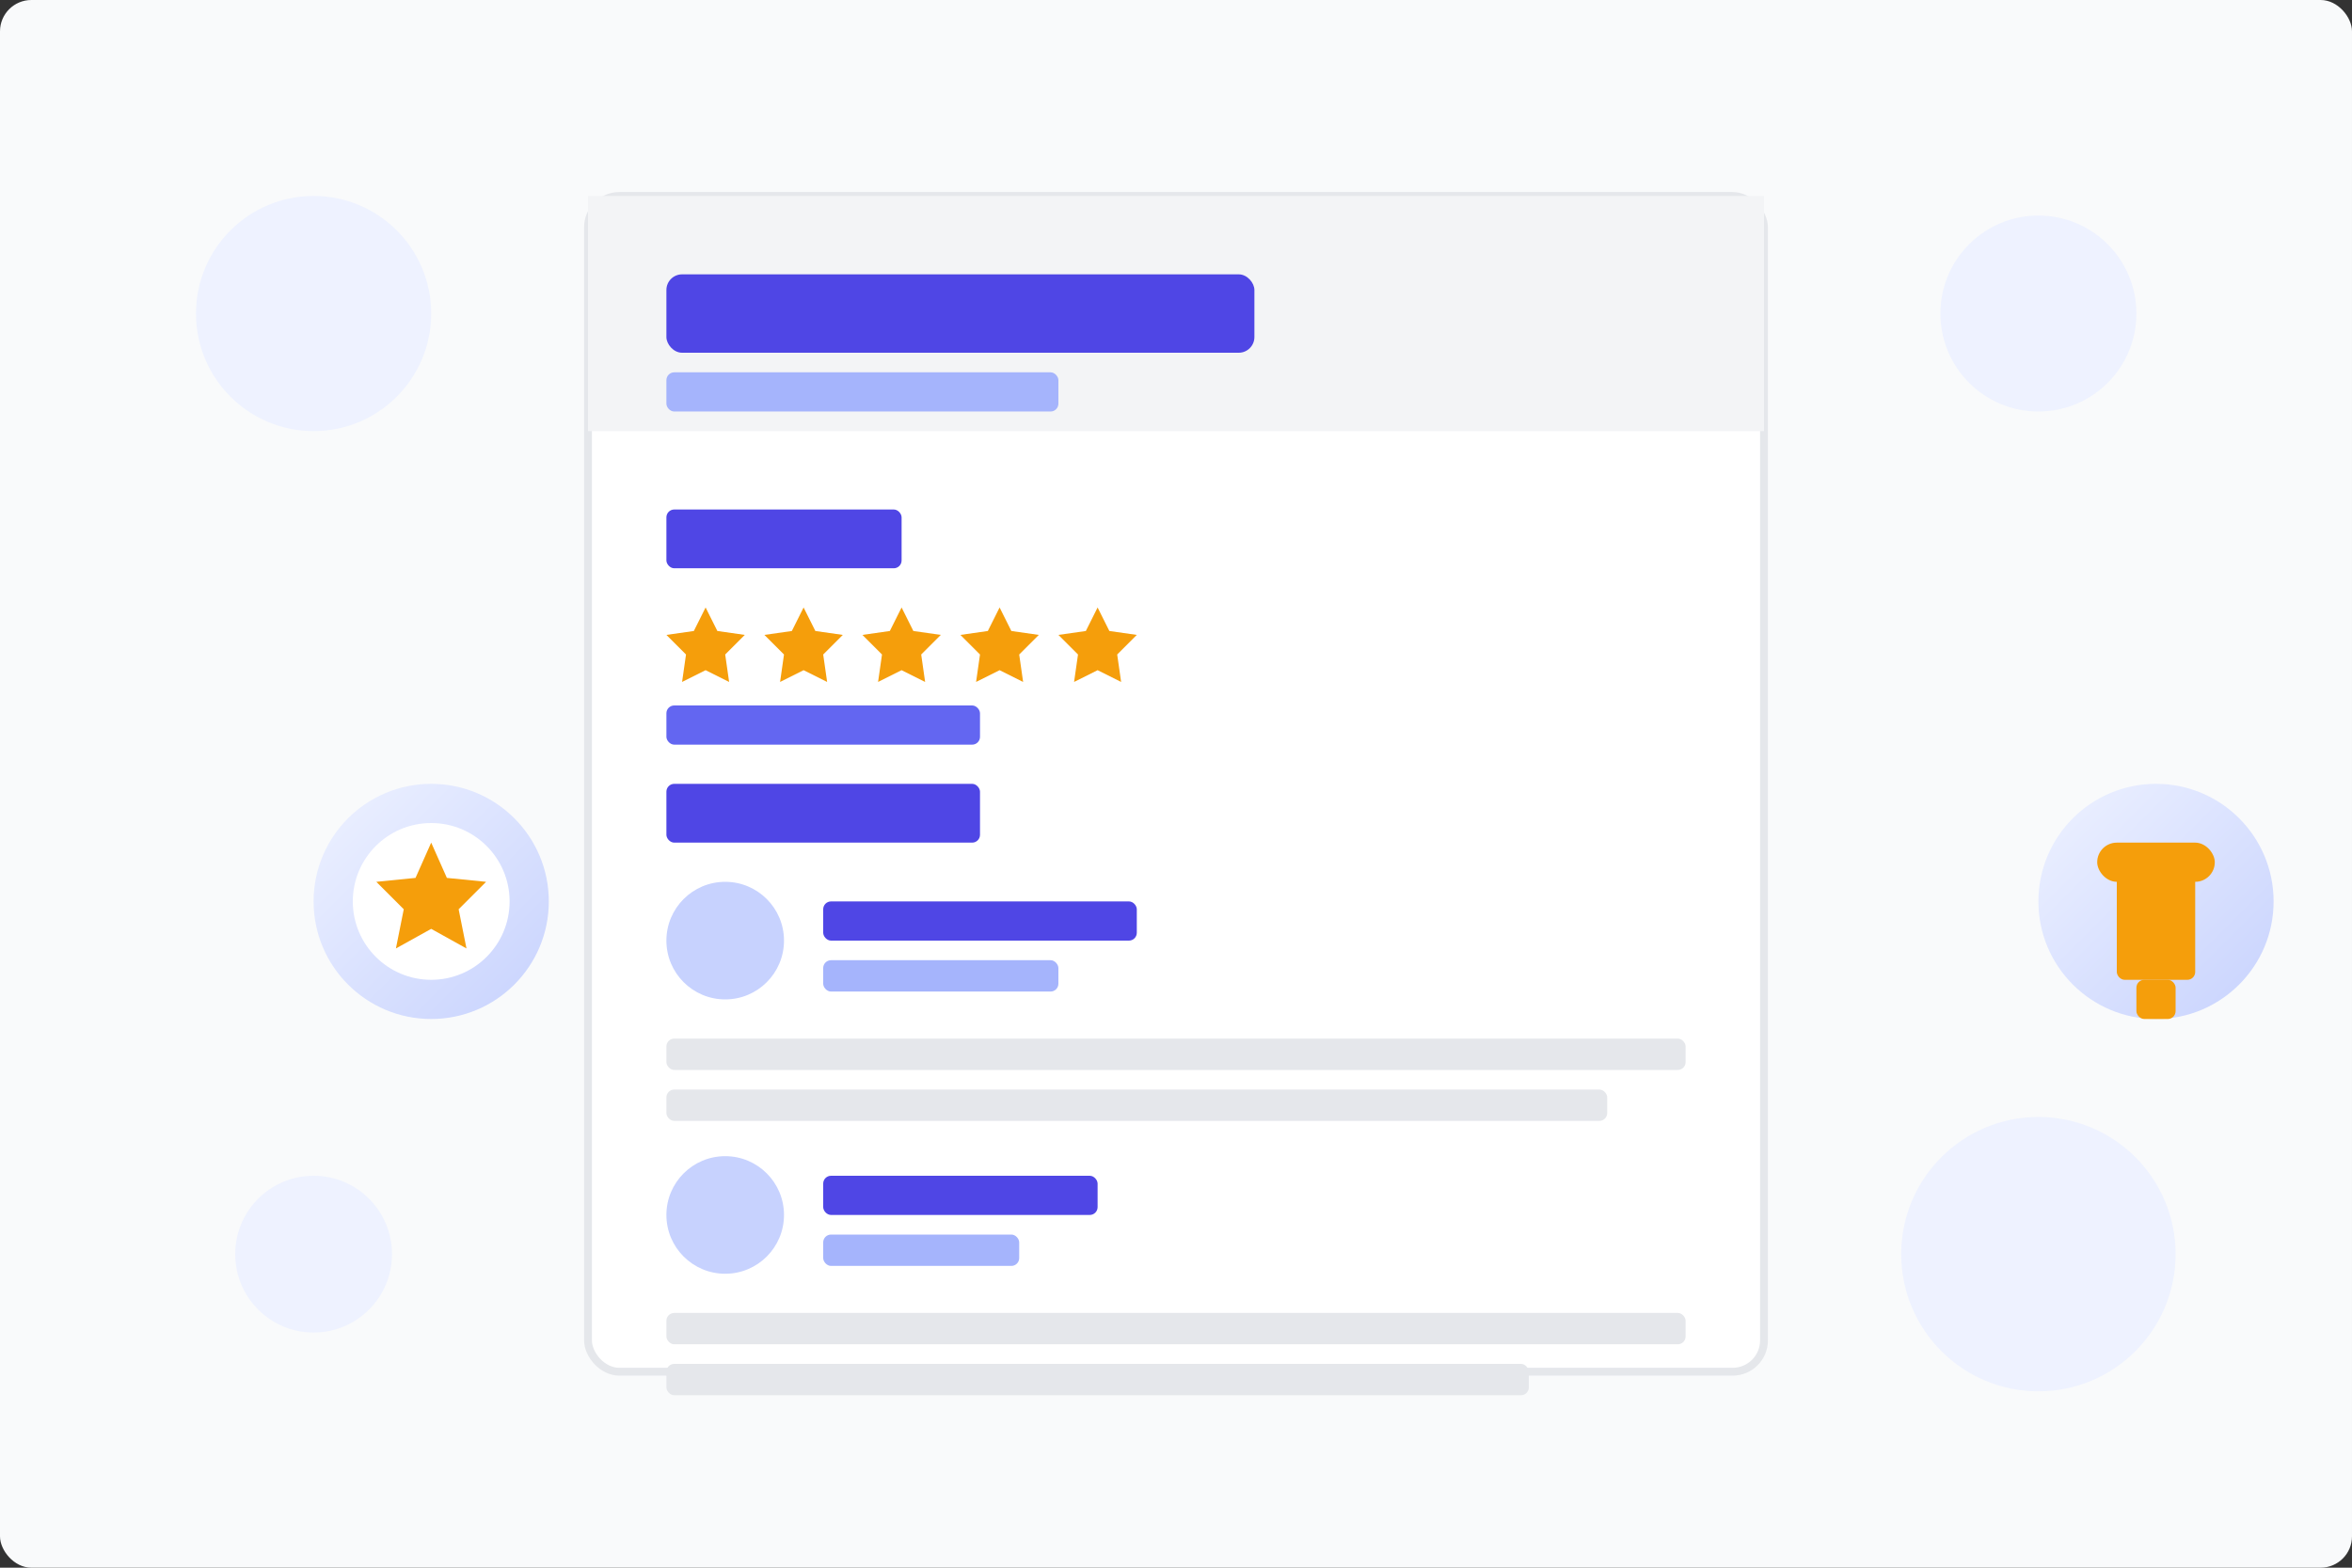 <?xml version="1.0" encoding="UTF-8"?>
<svg width="600px" height="400px" viewBox="0 0 600 400" version="1.1" xmlns="http://www.w3.org/2000/svg" xmlns:xlink="http://www.w3.org/1999/xlink">
    <rect x="0" y="0" width="600" height="400" fill="#333333" stroke="none"/>
    <title>Reputation Management</title>
    <defs>
        <linearGradient x1="0%" y1="0%" x2="100%" y2="100%" id="linearGradient-1">
            <stop stop-color="#4F46E5" offset="0%"></stop>
            <stop stop-color="#6366F1" offset="100%"></stop>
        </linearGradient>
        <linearGradient x1="0%" y1="0%" x2="100%" y2="100%" id="linearGradient-2">
            <stop stop-color="#EEF2FF" offset="0%"></stop>
            <stop stop-color="#C7D2FE" offset="100%"></stop>
        </linearGradient>
    </defs>
    <g id="Reputation-Management" stroke="none" stroke-width="1" fill="none" fill-rule="evenodd">
        <rect id="Background" fill="#F9FAFB" x="0" y="0" width="600" height="400" rx="8"></rect>
        
        <!-- Google Business Profile -->
        <g id="GoogleProfile" transform="translate(150, 50)">
            <rect id="ProfileCard" fill="#FFFFFF" x="0" y="0" width="300" height="300" rx="8" stroke="#E5E7EB" stroke-width="2"></rect>
            
            <!-- Header -->
            <rect id="Header" fill="#F3F4F6" x="0" y="0" width="300" height="60" rx="8 8 0 0"></rect>
            <rect id="BusinessName" fill="#4F46E5" x="20" y="20" width="150" height="20" rx="4"></rect>
            <rect id="BusinessType" fill="#A5B4FC" x="20" y="45" width="100" height="10" rx="2"></rect>
            
            <!-- Rating -->
            <g id="Rating" transform="translate(20, 80)">
                <rect id="RatingLabel" fill="#4F46E5" x="0" y="0" width="60" height="15" rx="2"></rect>
                
                <!-- Stars -->
                <g id="Stars" transform="translate(0, 25)">
                    <polygon id="Star1" fill="#F59E0B" points="10,0 13,6 20,7 15,12 16,19 10,16 4,19 5,12 0,7 7,6"></polygon>
                    <polygon id="Star2" fill="#F59E0B" points="35,0 38,6 45,7 40,12 41,19 35,16 29,19 30,12 25,7 32,6"></polygon>
                    <polygon id="Star3" fill="#F59E0B" points="60,0 63,6 70,7 65,12 66,19 60,16 54,19 55,12 50,7 57,6"></polygon>
                    <polygon id="Star4" fill="#F59E0B" points="85,0 88,6 95,7 90,12 91,19 85,16 79,19 80,12 75,7 82,6"></polygon>
                    <polygon id="Star5" fill="#F59E0B" points="110,0 113,6 120,7 115,12 116,19 110,16 104,19 105,12 100,7 107,6"></polygon>
                </g>
                
                <rect id="RatingCount" fill="#6366F1" x="0" y="50" width="80" height="10" rx="2"></rect>
            </g>
            
            <!-- Reviews -->
            <g id="Reviews" transform="translate(20, 150)">
                <rect id="ReviewsLabel" fill="#4F46E5" x="0" y="0" width="80" height="15" rx="2"></rect>
                
                <!-- Review 1 -->
                <g id="Review1" transform="translate(0, 25)">
                    <circle id="Avatar1" fill="#C7D2FE" cx="15" cy="15" r="15"></circle>
                    <rect id="ReviewerName1" fill="#4F46E5" x="40" y="5" width="80" height="10" rx="2"></rect>
                    <rect id="ReviewDate1" fill="#A5B4FC" x="40" y="20" width="60" height="8" rx="2"></rect>
                    <rect id="ReviewText1" fill="#E5E7EB" x="0" y="40" width="260" height="8" rx="2"></rect>
                    <rect id="ReviewText1-2" fill="#E5E7EB" x="0" y="53" width="240" height="8" rx="2"></rect>
                </g>
                
                <!-- Review 2 -->
                <g id="Review2" transform="translate(0, 95)">
                    <circle id="Avatar2" fill="#C7D2FE" cx="15" cy="15" r="15"></circle>
                    <rect id="ReviewerName2" fill="#4F46E5" x="40" y="5" width="70" height="10" rx="2"></rect>
                    <rect id="ReviewDate2" fill="#A5B4FC" x="40" y="20" width="50" height="8" rx="2"></rect>
                    <rect id="ReviewText2" fill="#E5E7EB" x="0" y="40" width="260" height="8" rx="2"></rect>
                    <rect id="ReviewText2-2" fill="#E5E7EB" x="0" y="53" width="220" height="8" rx="2"></rect>
                </g>
            </g>
        </g>
        
        <!-- Decorative Elements -->
        <g id="Decorations">
            <circle id="Dot1" fill="#EEF2FF" cx="80" cy="80" r="30"></circle>
            <circle id="Dot2" fill="#EEF2FF" cx="520" cy="80" r="25"></circle>
            <circle id="Dot3" fill="#EEF2FF" cx="80" cy="320" r="20"></circle>
            <circle id="Dot4" fill="#EEF2FF" cx="520" cy="320" r="35"></circle>
            
            <!-- Trophy Icon -->
            <g id="Trophy" transform="translate(520, 200)">
                <circle id="TrophyBg" fill="url(#linearGradient-2)" cx="30" cy="30" r="30"></circle>
                <rect id="TrophyBase" fill="#F59E0B" x="20" y="20" width="20" height="30" rx="2"></rect>
                <rect id="TrophyTop" fill="#F59E0B" x="15" y="15" width="30" height="10" rx="5"></rect>
                <rect id="TrophyStand" fill="#F59E0B" x="25" y="50" width="10" height="10" rx="2"></rect>
            </g>
            
            <!-- Badge Icon -->
            <g id="Badge" transform="translate(80, 200)">
                <circle id="BadgeBg" fill="url(#linearGradient-2)" cx="30" cy="30" r="30"></circle>
                <circle id="BadgeInner" fill="#FFFFFF" cx="30" cy="30" r="20"></circle>
                <polygon id="BadgeStar" fill="#F59E0B" points="30,15 34,24 44,25 37,32 39,42 30,37 21,42 23,32 16,25 26,24"></polygon>
            </g>
        </g>
    </g>
</svg>
